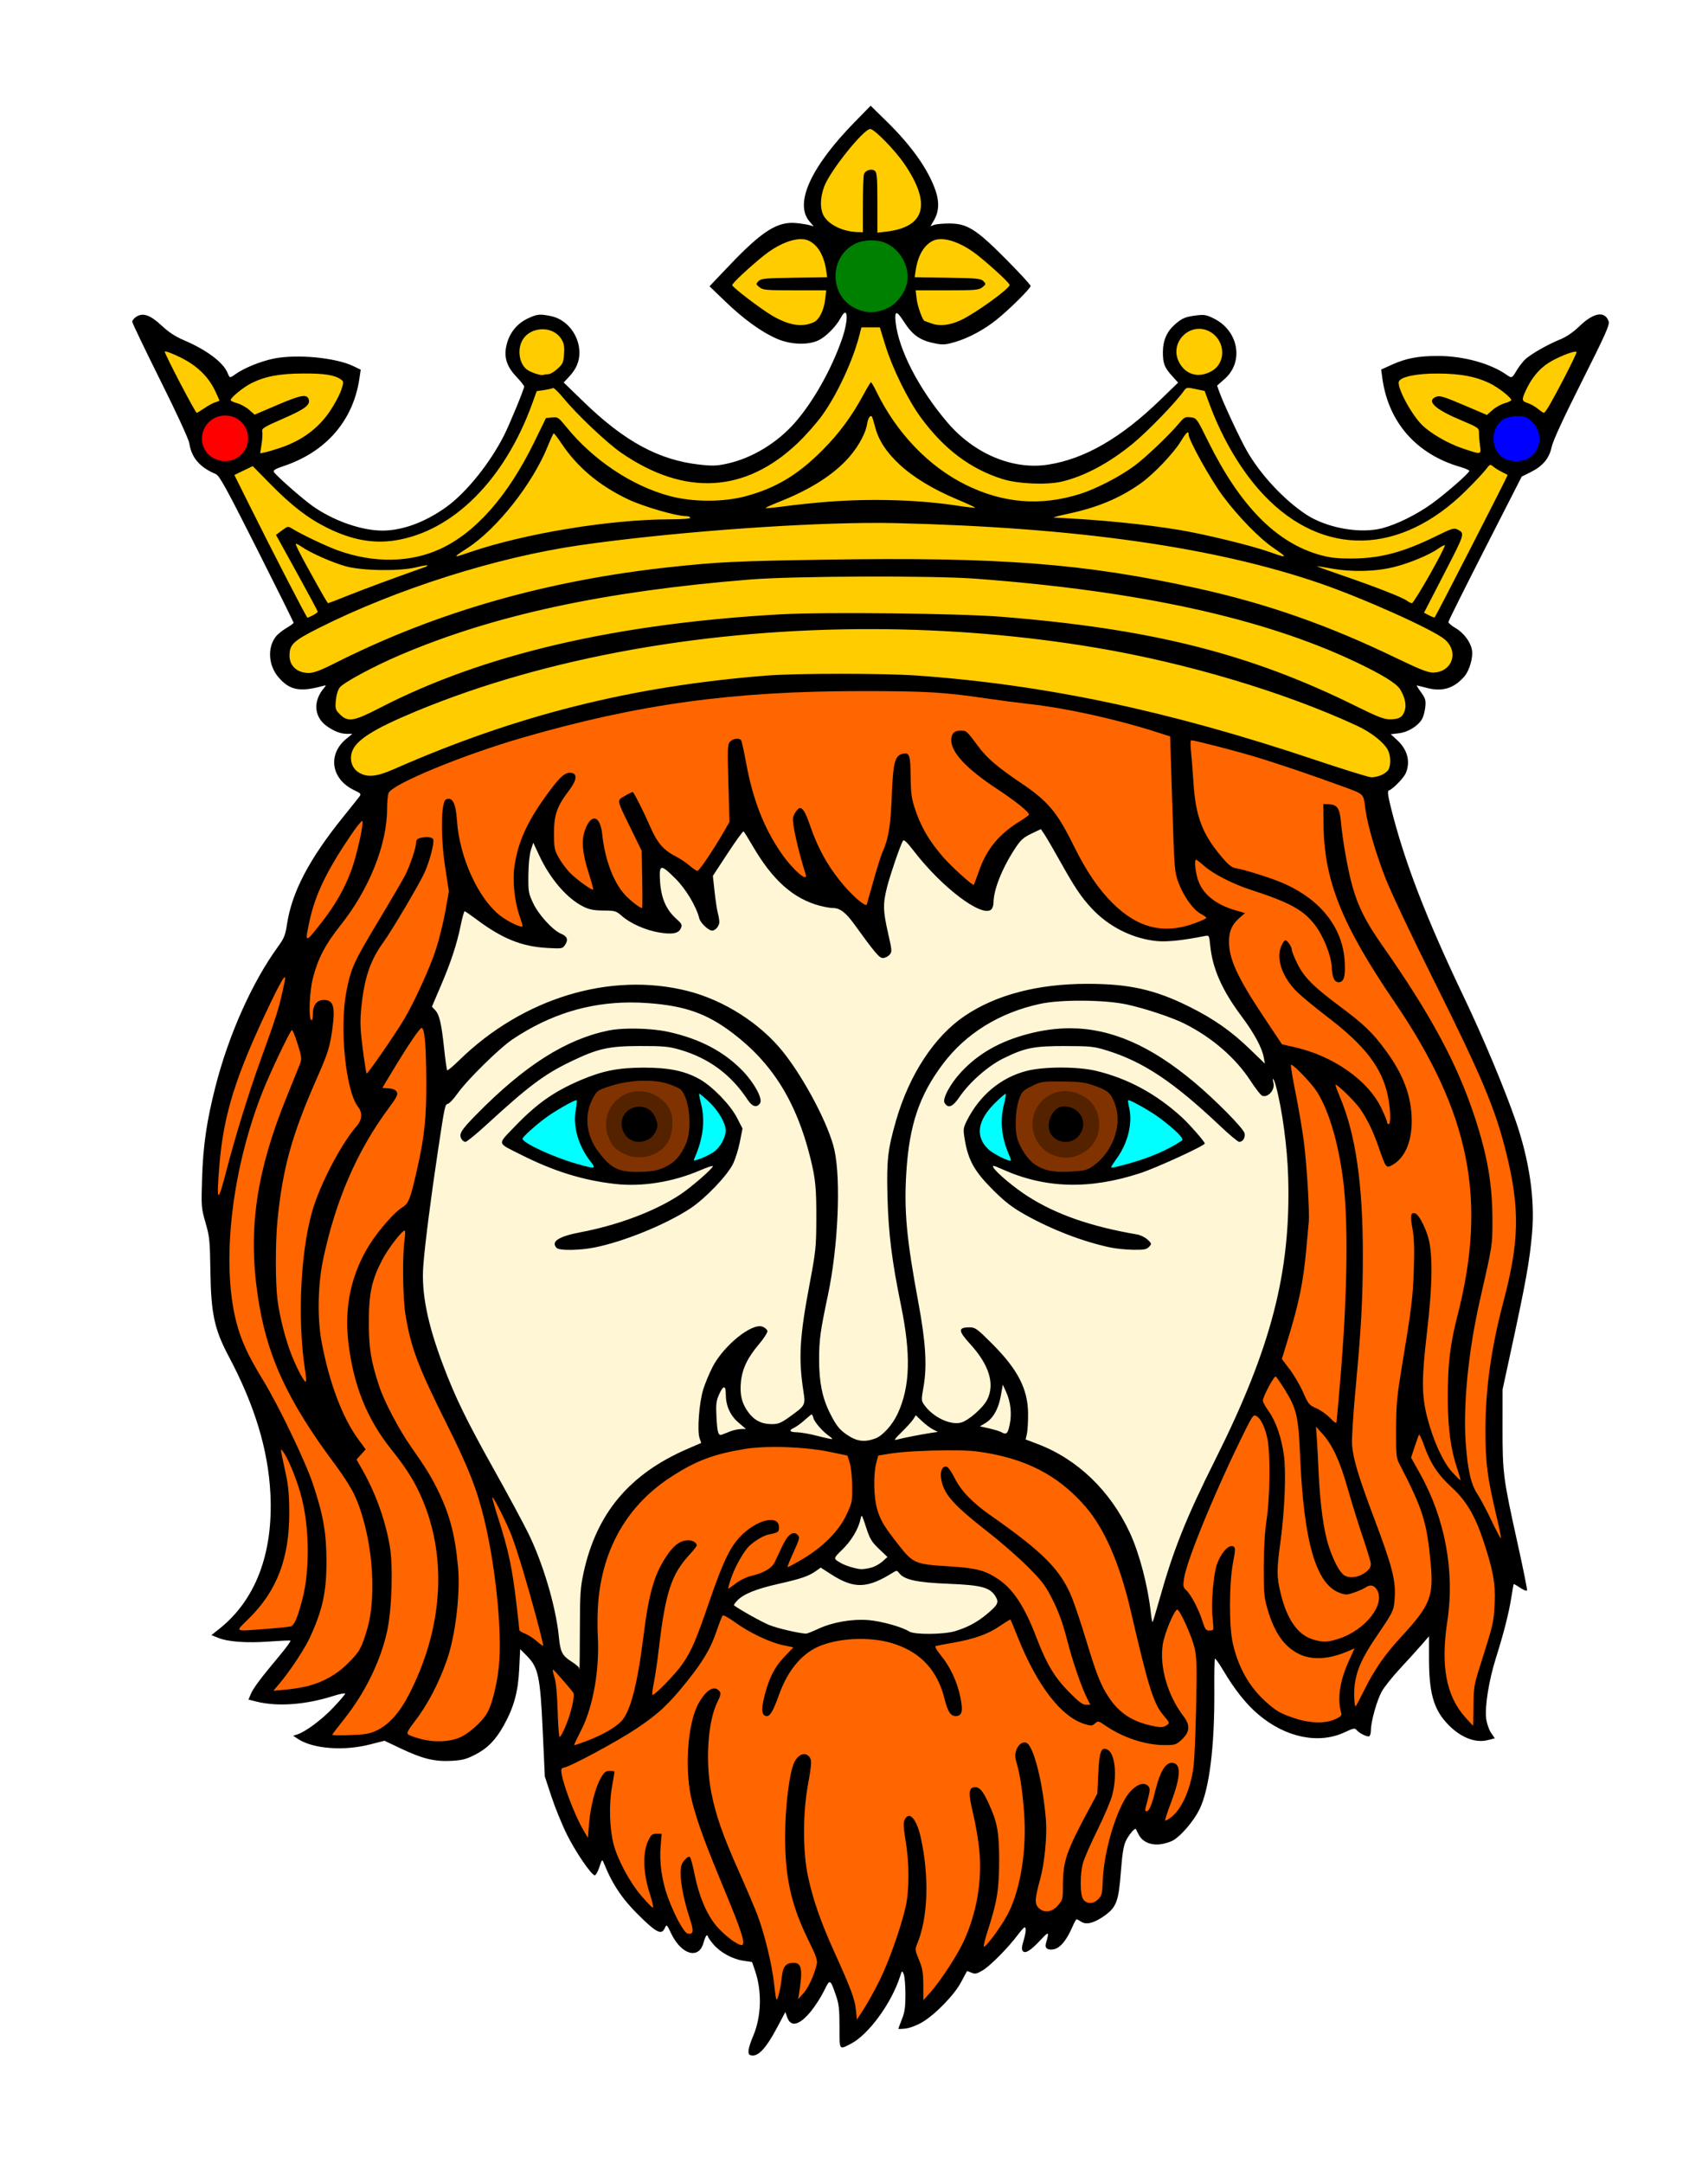 <?xml version="1.0" encoding="UTF-8" standalone="no"?>
<!-- Created with Inkscape (http://www.inkscape.org/) -->

<svg
   version="1.1"
   id="svg1"
   width="1412"
   height="1788"
   viewBox="0 0 1412 1788"
   sodipodi:docname="old-man-10d.svg"
   inkscape:version="1.3.2 (091e20ef0f, 2023-11-25)"
   xmlns:inkscape="http://www.inkscape.org/namespaces/inkscape"
   xmlns:sodipodi="http://sodipodi.sourceforge.net/DTD/sodipodi-0.dtd"
   xmlns="http://www.w3.org/2000/svg"
   xmlns:svg="http://www.w3.org/2000/svg">
  <defs
     id="defs1" />
  <sodipodi:namedview
     id="namedview1"
     pagecolor="#ffffff"
     bordercolor="#000000"
     borderopacity="0.25"
     inkscape:showpageshadow="2"
     inkscape:pageopacity="0.0"
     inkscape:pagecheckerboard="0"
     inkscape:deskcolor="#d1d1d1"
     showgrid="false"
     inkscape:zoom="0.4700973"
     inkscape:cx="704.10955"
     inkscape:cy="660.50155"
     inkscape:window-width="1920"
     inkscape:window-height="1011"
     inkscape:window-x="0"
     inkscape:window-y="0"
     inkscape:window-maximized="1"
     inkscape:current-layer="layer2" />
  <g
     inkscape:groupmode="layer"
     id="layer2"
     inkscape:label="Layer 1"
     style="fill:#ff00ff">
    <path
       style="fill:#000000"
       d="m 620.333,1699.005 c -2.681,-0.902 -1.951,-5.713 2.461,-16.214 6.642,-15.808 7.205,-36.568 1.45,-53.458 l -2.499,-7.333 -7.053,-1.015 c -9.001,-1.296 -19.064,-6.772 -24.837,-13.516 -2.487,-2.905 -4.522,-5.774 -4.522,-6.376 0,-0.601 -0.476,-1.093 -1.057,-1.093 -0.581,0 -1.783,2.713 -2.67,6.03 -3.779,14.128 -18.262,10.068 -26.684,-7.479 -3.729,-7.77 -3.838,-7.863 -5.336,-4.575 -2.515,5.519 -6.194,4.076 -17.79,-6.976 -16.64,-15.861 -24.805,-27.591 -32.697,-46.975 -1.28,-3.144 -1.463,-2.959 -3.686,3.735 -1.304,3.925 -3.02,6.829 -3.876,6.56 -3.235,-1.016 -15.851,-19.609 -22.834,-33.653 -4.011,-8.067 -9.767,-22.167 -12.792,-31.333 l -5.499,-16.667 -1.752,-38 c -2.066,-44.798 -3.616,-52.136 -13.033,-61.667 l -5.599,-5.666 -0.81,16.667 c -0.914,18.793 -4.397,31.425 -12.848,46.589 -6.662,11.955 -13.514,18.906 -23.764,24.108 -7.296,3.703 -10.625,4.551 -19.693,5.016 -13.757,0.706 -23.734,-1.754 -41.665,-10.272 l -13.419,-6.374 -11.915,3.064 c -21.829,5.614 -47.321,3.633 -59.735,-4.64 l -3.821,-2.547 3.154,-0.999 c 6.962,-2.204 20.05,-11.89 29.663,-21.951 5.587,-5.848 10.158,-11.175 10.158,-11.839 0,-0.663 -4.407,0.193 -9.794,1.904 -23.162,7.355 -46.327,9.015 -63.829,4.575 l -6.29,-1.596 1.9,-4.548 c 2.062,-4.935 8.23,-13.169 23.838,-31.825 5.522,-6.6 9.537,-12.178 8.923,-12.395 -0.614,-0.217 -8.534,0.139 -17.599,0.792 -18.718,1.347 -33.879,0.246 -42.107,-3.06 l -5.625,-2.26 6.357,-5.025 c 30.21,-23.88 44.911,-62.626 42.432,-111.831 -1.832,-36.346 -12.914,-72.909 -34.377,-113.424 -11.965,-22.586 -14.706,-35.325 -15.229,-70.798 -0.37,-25.075 -0.702,-28.369 -4.019,-39.868 -3.508,-12.159 -3.593,-13.257 -2.861,-36.667 0.85,-27.181 3.823,-47.497 11.139,-76.132 10.908,-42.692 30.348,-86.13 51.643,-115.397 4.983,-6.848 6.079,-9.55 7.355,-18.125 3.975,-26.723 18.243,-54.081 46.42,-89.008 6.447,-7.991 12.526,-15.613 13.509,-16.937 1.612,-2.171 1.209,-2.678 -4.114,-5.181 -19.227,-9.038 -22.481,-29.583 -6.741,-42.557 l 5.009,-4.129 h -4.217 c -5.31,0 -10.367,-1.882 -16.626,-6.188 -10.826,-7.447 -11.922,-20.783 -2.604,-31.688 2.067,-2.419 2.01,-2.498 -1.161,-1.636 -18.866,5.134 -27.278,3.453 -36.474,-7.291 -8.367,-9.775 -9.283,-24.547 -2.091,-33.691 1.518,-1.93 5.416,-5.065 8.662,-6.967 3.246,-1.903 5.93,-3.852 5.964,-4.332 0.034,-0.48 -13.616,-27.998 -30.333,-61.15 -25.557,-50.681 -30.976,-60.522 -34.044,-61.821 -13.247,-5.608 -19.973,-13.44 -21.853,-25.447 -0.54,-3.448 -10.259,-24.551 -24.035,-52.189 -12.721,-25.52 -23.129,-47.256 -23.129,-48.303 0,-1.047 1.497,-2.884 3.327,-4.083 5.521,-3.617 11.542,-1.513 21.026,7.349 5.8,5.42 11.337,9.051 18.314,12.012 18.529,7.863 32.471,18.24 36.021,26.809 1.944,4.692 1.875,4.679 6.688,1.252 7.08,-5.041 20.593,-10.559 31.291,-12.778 19.174,-3.976 51.54,-0.925 66.311,6.251 l 5.904,2.868 -1.118,7.511 c -5.157,34.639 -27.633,60.506 -62.734,72.197 -6.537,2.177 -8.704,3.465 -7.987,4.747 1.635,2.921 23.063,21.833 31.833,28.096 17.106,12.214 40.651,20.506 58.068,20.449 16.475,-0.054 34.997,-6.866 52.395,-19.27 16.547,-11.797 36.313,-36.272 48.036,-59.482 4.717,-9.339 16.625,-38.256 16.625,-40.372 0,-0.694 -2.908,-4.337 -6.463,-8.096 -8.57,-9.061 -10.772,-17.161 -7.617,-28.013 2.673,-9.196 8.708,-16.227 17.404,-20.277 7.542,-3.512 9.827,-3.718 19.129,-1.723 13.034,2.795 23.126,15.815 23.218,29.952 0.049,7.602 -2.658,13.868 -8.82,20.413 L 466,316.222 l 16.749,16.222 c 33.616,32.559 62.014,47.917 95.51,51.652 10.761,1.2 14.368,1.072 22.922,-0.811 20.632,-4.542 41.479,-17.212 56.254,-34.19 14.917,-17.141 29.713,-43.401 38.428,-68.202 5.888,-16.757 5.234,-29.483 -0.925,-17.988 -3.727,6.957 -12.11,15.445 -18.134,18.361 -8.692,4.208 -22.924,3.748 -34.305,-1.109 -12.583,-5.369 -27.601,-16.184 -42.804,-30.825 L 586.542,236.667 603.305,219.081 c 26.983,-28.308 39.644,-36.253 55.213,-34.645 4.115,0.425 8.976,1.208 10.802,1.741 l 3.32,0.968 -3.572,-4.245 c -12.433,-14.775 1.243,-44.877 37.044,-81.537 L 719.755,87.392 733.323,100.696 c 20.435,20.037 34.326,39.779 40.165,57.082 3.215,9.528 2.72,17.389 -1.55,24.627 l -2.715,4.602 3.055,-1.111 c 1.68,-0.611 7.255,-1.118 12.389,-1.127 14.879,-0.025 22.251,4.606 47,29.526 C 842.85,225.555 852,235.51 852,236.416 c 0,1.999 -17.784,19.608 -28.243,27.966 -10.197,8.148 -22.487,14.793 -33.648,18.193 -7.605,2.317 -10.415,2.59 -16,1.552 -13.309,-2.473 -19.532,-6.714 -27.016,-18.414 -5.975,-9.34 -7.692,-9.154 -6.66,0.72 2.36,22.584 19.294,55.326 42.901,82.955 22.104,25.869 54.07,39.243 83.049,34.746 30.318,-4.704 60.269,-21.993 92.917,-53.633 l 14.633,-14.182 -5.026,-5.563 c -6.302,-6.975 -7.581,-10.34 -7.544,-19.844 0.036,-9.428 3.285,-16.865 9.91,-22.681 6.018,-5.284 8.646,-6.373 18.148,-7.522 6.316,-0.764 8.187,-0.395 14.571,2.873 20.06,10.269 24.363,35.662 8.422,49.695 l -6.243,5.495 1.736,4.947 c 3.209,9.144 17.13,38.952 22.905,49.046 11.244,19.651 30.512,40.36 48.858,52.513 16.856,11.165 44.664,16.201 62.998,11.409 12.041,-3.147 28.205,-11.125 40.739,-20.106 11.426,-8.187 31.261,-25.506 31.261,-27.295 0,-0.604 -3.388,-2.082 -7.529,-3.286 -36.251,-10.539 -59.426,-36.957 -64.369,-73.376 l -0.965,-7.113 8.765,-3.978 c 11.944,-5.422 22.204,-7.342 38.765,-7.254 20.943,0.11 42.796,6.19 56.334,15.672 4.08,2.858 4.336,2.743 8.087,-3.618 1.837,-3.117 5.045,-7.273 7.127,-9.236 4.647,-4.382 18.426,-12.243 28.999,-16.544 5.194,-2.113 10.685,-5.9 16.112,-11.111 11.569,-11.11 20.742,-12.586 23.861,-3.84 1.01,2.832 -2.283,10.232 -22.19,49.862 -15.408,30.672 -23.901,49.098 -24.915,54.052 -1.914,9.35 -7.327,15.829 -17.415,20.845 l -7.333,3.646 -30.281,59.33 c -16.655,32.631 -30.305,60.023 -30.333,60.87 -0.029,0.847 2.661,3.13 5.978,5.074 6.627,3.884 12.113,11.102 13.426,17.665 1.258,6.288 -1.886,17.359 -6.383,22.482 -8.543,9.73 -18.131,12.618 -30.804,9.278 -4.252,-1.121 -8.006,-2.038 -8.342,-2.038 -0.336,0 1.248,2.55 3.52,5.667 3.508,4.814 4.045,6.572 3.568,11.679 -0.309,3.307 -1.413,7.733 -2.455,9.836 -2.924,5.905 -11.598,11.418 -19.425,12.345 l -6.778,0.803 5.018,4.533 c 8.771,7.924 11.501,17.946 7.496,27.514 -1.722,4.112 -10.728,13.354 -14.114,14.483 -1.2,0.4 -0.713,4.173 1.873,14.507 11.199,44.762 29.048,91.013 60.703,157.3 15.618,32.704 33.308,75.015 42.452,101.536 11.177,32.415 15.874,64.558 13.469,92.156 -2.105,24.142 -4.999,40.118 -18.774,103.641 l -5.638,26 -0.031,32 c -0.037,37.184 0.536,41.549 12.571,95.884 4.487,20.259 7.95,37.459 7.696,38.223 -0.255,0.766 -2.764,-0.172 -5.592,-2.092 -2.821,-1.914 -5.271,-3.301 -5.445,-3.082 -0.174,0.22 -1.066,5.199 -1.982,11.066 -1.995,12.779 -6.18,29.224 -12.725,50 -5.801,18.416 -9.288,40.142 -8.042,50.11 0.499,3.994 2.256,9.129 4.007,11.708 l 3.118,4.595 -5.936,1.495 c -10.795,2.718 -23.578,-2.732 -34.253,-14.605 -10.604,-11.794 -14.226,-25.322 -14.226,-53.129 v -18.128 l -6.333,7.291 c -3.483,4.01 -11.48,12.835 -17.77,19.611 -6.29,6.776 -13.054,15.29 -15.029,18.92 -3.961,7.277 -8.867,24.762 -8.867,31.6 0,2.406 -0.582,4.735 -1.294,5.175 -1.533,0.947 -8.201,-2.291 -10.553,-5.125 -1.446,-1.742 -2.663,-1.514 -9.717,1.822 -21.381,10.112 -48.669,4.571 -71.303,-14.479 -10.052,-8.461 -19.482,-20.244 -28.985,-36.219 -3.535,-5.943 -6.733,-10.499 -7.107,-10.126 -0.374,0.374 -0.599,12.056 -0.501,25.959 0.329,46.52 -4.111,82.117 -12.317,98.752 -4.588,9.301 -14.532,21.1 -21.316,25.293 -2.348,1.451 -7.262,3.009 -10.921,3.461 -8.133,1.006 -14.937,-2.017 -17.958,-7.98 -1.115,-2.2 -2.173,-4.246 -2.352,-4.547 -0.766,-1.29 -5.817,4.671 -8.239,9.724 -1.945,4.057 -3.027,10.711 -4.146,25.49 -1.821,24.053 -3.627,29.103 -12.838,35.889 -8.652,6.375 -15.601,8.309 -19.849,5.526 -1.747,-1.145 -3.519,-2.081 -3.937,-2.081 -0.419,0 -1.931,2.729 -3.36,6.064 -4.809,11.218 -10.193,17.731 -15.478,18.723 -5.092,0.955 -7.638,-0.912 -6.528,-4.787 2.898,-10.118 2.604,-10.337 -4.173,-3.101 -8.417,8.988 -12.883,11.805 -14.887,9.39 -1.08,-1.301 -0.953,-3.485 0.478,-8.242 2.137,-7.101 2.497,-11.404 0.948,-11.34 -0.55,0.023 -3.1,2.856 -5.667,6.296 -7.841,10.509 -22.865,25.666 -29.012,29.269 -4.995,2.927 -6.308,3.191 -9.244,1.853 -1.882,-0.858 -3.555,-1.387 -3.717,-1.176 -0.162,0.211 -2.335,4.269 -4.828,9.018 -5.484,10.448 -21.371,26.815 -32.222,33.196 -4.33,2.546 -10.251,4.791 -13.646,5.173 -3.299,0.372 -5.998,0.448 -5.997,0.169 3.7e-4,-0.279 1.319,-3.807 2.931,-7.84 2.341,-5.858 2.926,-10.015 2.91,-20.667 -0.011,-7.333 -0.641,-14.812 -1.399,-16.62 -1.356,-3.229 -1.409,-3.195 -3.074,2 -7.092,22.131 -26.165,48.175 -40.702,55.578 -9.797,4.989 -9.333,5.684 -9.339,-13.975 -0.005,-14.874 -0.48,-19.013 -3.02,-26.317 -4.707,-13.533 -4.841,-13.582 -9.727,-3.561 -2.38,4.881 -7.108,12.329 -10.507,16.551 -9.681,12.027 -16.986,13.959 -20.007,5.294 l -1.49,-4.274 -7.094,13.329 c -9.259,17.399 -15.994,24.293 -21.816,22.334 z"
       id="path1" />
    <path
       id="path2"
       style="fill:#fff6d5;display:inline"
       d="M 860.482 685.426 L 852.574 689.221 C 845.963 692.394 843.755 694.408 839.104 701.508 C 828.37 717.891 821.334 735.654 821.334 746.363 C 821.334 748.551 820.44 751.082 819.348 751.988 C 811.539 758.469 779.063 733.994 756.051 704.285 C 749.46 695.777 747.235 693.697 746.371 695.24 C 744.068 699.355 735.984 722.953 733.373 733.18 C 729.835 747.038 729.958 752.984 734.164 771.43 C 737.523 786.158 737.565 786.866 735.289 789.381 C 733.986 790.821 731.567 792 729.912 792 C 726.915 792 723.514 787.993 706.254 764.117 C 699.206 754.367 694.406 750.695 688.666 750.66 C 686.466 750.647 681.57 749.81 677.785 748.803 C 655.727 742.93 638.622 727.648 621.986 698.949 C 618.463 692.871 615.174 687.647 614.678 687.34 C 614.181 687.033 608.275 695.173 601.553 705.428 L 589.33 724.074 L 590.736 737.037 C 591.51 744.167 592.706 752.099 593.396 754.666 C 594.087 757.233 594.656 760.641 594.66 762.238 C 594.668 765.489 591.424 769.334 588.674 769.334 C 585.726 769.334 579.024 762.938 578.096 759.238 C 575.579 749.211 567.047 734.974 558.379 726.334 C 546.028 714.022 544.766 714.256 545.666 728.688 C 546.518 742.344 550.64 751.922 558.859 759.348 C 563.714 763.733 564.149 764.613 562.865 767.432 C 560.891 771.764 555.757 772.728 544.699 770.844 C 533.569 768.948 521.152 763.433 514.135 757.271 C 509.354 753.074 508.475 752.814 498.863 752.742 C 490.987 752.683 487.231 751.96 482.359 749.561 C 468.838 742.901 454.861 726.706 445.732 707.121 L 440.859 696.666 L 438.912 702.666 C 437.739 706.279 436.906 714.503 436.816 723.334 C 436.676 737.159 436.906 738.506 440.846 746.82 C 445.362 756.351 457.073 769.131 463.873 771.947 C 468.916 774.036 469.952 776.856 467.211 781.039 C 465.073 784.302 464.764 784.356 452.178 783.662 C 431.206 782.507 414.954 775.886 393.469 759.744 C 388.776 756.219 384.56 753.334 384.102 753.334 C 383.643 753.334 382.208 758.477 380.914 764.764 C 377.613 780.799 372.864 795.254 364.373 815.1 L 357.057 832.199 L 359.766 835.1 C 363.27 838.85 364.949 846.085 367.18 867.053 C 368.177 876.431 369.312 884.423 369.701 884.812 C 370.091 885.202 374.516 881.503 379.537 876.592 C 432.243 825.037 504.696 803.072 568.588 819.279 C 598.609 826.895 628.731 846.178 647.51 869.801 C 665.37 892.268 685.349 930.455 689.814 950.66 C 695.311 975.532 692.88 1030.677 684.545 1070.176 C 678.097 1100.731 677.174 1107.459 677.156 1124 C 677.136 1142.593 679.783 1155.7 686.084 1168.205 C 691.212 1178.381 693.801 1181.704 699.898 1185.93 C 708.155 1191.651 714.54 1192.531 723.598 1189.197 C 729.721 1186.943 737.786 1177.994 742.121 1168.645 C 752.419 1146.434 753.219 1119.906 744.818 1079.01 C 737.332 1042.562 734.47 1019.606 733.682 989.652 C 732.878 959.097 733.84 950.495 740.742 926.447 C 751.596 888.632 772.288 857.009 797.277 840.039 C 823.19 822.442 857.785 813.348 898.867 813.338 C 933.548 813.329 954.801 818.102 983.334 832.311 C 1003.087 842.146 1017.753 852.377 1032.52 866.617 L 1045.705 879.334 L 1044.744 874.082 C 1043.291 866.136 1036.745 854.049 1026.391 840.191 C 1010.308 818.668 1002.465 800.991 1000.504 781.848 C 999.627 773.29 999.527 773.104 996.137 773.783 C 978.263 777.362 964.969 778.785 956.666 778.01 C 936.502 776.127 916.547 766.149 902.406 750.875 C 893.62 741.385 888.507 733.733 875.986 711.334 C 870.657 701.801 864.99 692.071 863.391 689.713 L 860.482 685.426 z M 895.318 827.268 C 881.849 827.165 868.528 828.017 860 829.857 C 826.223 837.145 798.436 854.345 779.33 879.793 C 759.988 905.555 751.751 929.984 749.275 968.92 C 747.245 1000.865 749.381 1023.961 759.301 1077.334 C 765.242 1109.301 766.482 1129.243 763.566 1145.9 C 761.558 1157.374 761.576 1157.931 764.1 1161.475 C 771.3 1171.587 785.631 1178.44 794.535 1176.029 C 800.664 1174.37 812.649 1163.903 816.047 1157.242 C 822.665 1144.269 817.808 1128.36 801.92 1110.969 C 791.98 1100.088 791.893 1097.334 801.492 1097.334 C 806.268 1097.334 807.689 1098.368 820.328 1111.025 C 841.467 1132.195 849.758 1148.348 849.91 1168.666 C 849.96 1175.266 849.524 1182.767 848.941 1185.334 L 847.883 1190 L 858.053 1193.879 C 890.924 1206.415 918.098 1232.638 934.098 1267.268 C 941.96 1284.284 948.968 1310.993 951.367 1333.082 C 951.87 1337.71 952.541 1341.237 952.859 1340.918 C 953.178 1340.599 955.775 1332.012 958.629 1321.836 C 970.066 1281.051 980.445 1255.12 1004.928 1206.162 C 1051.078 1113.877 1067.207 1051.297 1064.939 973.334 C 1064.211 948.289 1060.024 917.168 1054.76 897.666 C 1053.175 891.794 1051.33 889.534 1052.754 895.209 C 1054.194 900.947 1048.262 907.707 1043.418 905.848 C 1042.258 905.403 1037.935 899.855 1033.811 893.52 C 1021.45 874.53 1002.057 857.734 979.264 846.275 C 968.975 841.103 946.596 833.66 931.531 830.4 C 922.407 828.426 908.788 827.37 895.318 827.268 z M 521.125 828.738 C 486.242 828.826 454.403 838.781 424 859.029 C 412.884 866.432 386.25 892.645 378 904.303 C 375.067 908.448 371.68 912.102 370.475 912.424 C 367.815 913.134 367.813 913.142 362.049 951.334 C 356.184 990.188 351.077 1030.328 349.912 1046.721 C 348.317 1069.173 353.377 1094.421 366.334 1128.652 C 376.519 1155.561 385.358 1173.725 407.863 1214 C 419.747 1235.267 432.784 1259.455 436.836 1267.75 C 449.135 1292.93 459.62 1328.551 462.027 1353.334 C 463.223 1365.642 464.757 1368.684 472.143 1373.424 C 475.731 1375.727 478.666 1378.15 478.666 1378.807 C 478.666 1379.463 478.817 1380 479 1380 C 479.183 1380 479.356 1365.15 479.383 1347 C 479.426 1317.793 479.779 1312.403 482.455 1300.103 C 493.127 1251.046 520.407 1218.538 568.289 1197.82 L 579.703 1192.881 L 578.334 1188.955 C 576.226 1182.907 577.982 1159.477 581.354 1148.666 C 582.954 1143.533 586.447 1135.133 589.117 1130 C 598.309 1112.329 621.408 1093.635 630.221 1096.734 C 632.285 1097.46 634.168 1099.064 634.406 1100.299 C 634.645 1101.54 631.443 1106.546 627.24 1111.5 C 617.865 1122.551 613.493 1131.841 612.477 1142.869 C 611.526 1153.173 613.305 1160.289 618.643 1167.547 C 623.564 1174.239 629.693 1177.334 638.031 1177.334 C 643.336 1177.334 645.615 1176.414 652.498 1171.492 C 665.809 1161.974 665.962 1161.696 664.209 1150.355 C 659.974 1122.965 660.994 1105.382 669.396 1060.959 C 674.307 1034.996 674.755 1030.746 674.846 1009.334 C 674.961 982.267 674.243 974.713 669.883 957.143 C 658.372 910.755 638.41 878.78 605.371 853.805 C 584.381 837.938 566.523 831.607 536.268 829.305 C 531.155 828.916 526.108 828.726 521.125 828.738 z M 884.699 850.078 C 918.748 850.153 951.375 864.576 987.334 894.73 C 1004.921 909.478 1027.775 932.634 1028.809 936.754 C 1029.703 940.319 1027.493 944 1024.459 944 C 1023.424 944 1016.478 938.226 1009.023 931.17 C 970.073 894.302 945.166 877.696 914.762 868.328 C 904.337 865.116 901.341 864.805 880.666 864.775 C 854.607 864.739 847.457 866.157 829.635 874.9 C 816.843 881.176 801.476 894.676 793.121 906.979 C 787.566 915.158 783.908 916.609 780.906 911.818 C 778.846 908.531 785.461 896.12 794.447 886.414 C 808.657 871.066 826.432 860.931 850 854.736 C 861.842 851.624 873.35 850.053 884.699 850.078 z M 520.594 850.354 C 531.585 850.191 543.935 851.145 552.746 853.096 C 578.788 858.861 598.948 869.537 614.373 885.729 C 623.757 895.579 630.602 908.348 628.391 911.877 C 625.74 916.108 621.965 915.086 617.998 909.064 C 604.255 888.203 585.767 874.614 561.732 867.707 C 552.812 865.144 548.206 864.724 529.334 864.752 C 503.032 864.792 494.197 866.784 471.383 877.824 C 449.816 888.261 436.584 898.198 402.385 929.643 C 393.796 937.539 385.866 944 384.764 944 C 383.662 944 382.142 942.846 381.387 941.434 C 379.224 937.392 381.226 934.184 394.029 921.172 C 433.893 880.657 467.932 859.078 503.334 851.877 C 507.894 850.949 513.999 850.451 520.594 850.354 z M 877.111 882.553 C 887.764 882.546 898.528 883.451 906.119 885.271 C 932.34 891.558 955.774 904.229 976.928 923.557 C 983.114 929.209 996 943.906 996 945.309 C 996 947.127 956.19 965.417 942.523 969.877 C 900.508 983.589 864.092 982.561 828.66 966.664 C 821.192 963.313 820.144 963.111 821.285 965.244 C 823.354 969.11 838.303 981.678 849.123 988.648 C 872.752 1003.871 901.445 1013.928 940.172 1020.564 C 942.833 1021.02 946.647 1022.91 948.648 1024.766 C 952.15 1028.011 952.199 1028.238 949.938 1030.736 C 947.954 1032.928 945.902 1033.312 936.793 1033.199 C 930.857 1033.125 922.101 1032.216 917.334 1031.176 C 894.382 1026.169 869.679 1016.623 847.334 1004.125 C 837.221 998.468 831.068 993.768 821.861 984.666 C 805.5 968.491 800.332 959.306 797.422 941.238 C 796.188 933.574 796.343 932.371 799.342 926.4 C 809.892 905.395 827.512 890.743 848.76 885.309 C 855.915 883.479 866.458 882.56 877.111 882.553 z M 532 882.617 C 552.944 882.574 566.311 885.338 578.471 892.227 C 589.176 898.292 603.849 913.473 609.316 924.141 L 613.83 932.949 L 611.658 943.971 C 610.464 950.033 607.901 958.233 605.963 962.193 C 601.214 971.9 582.962 990.944 570.666 999.021 C 550.481 1012.282 516.073 1026.332 491.723 1031.256 C 479.401 1033.747 462.537 1034.002 460.268 1031.732 C 455.085 1026.549 461.673 1022.167 479.816 1018.731 C 511.177 1012.791 541.796 1001.208 562.48 987.457 C 571.654 981.359 589.334 965.934 589.334 964.029 C 589.334 963.442 584.627 964.994 578.877 967.48 C 556.552 977.133 530.816 981.283 508.709 978.795 C 481.939 975.783 458.006 968.363 430.666 954.6 C 410.543 944.469 411.033 946.507 425.174 931.715 C 443.546 912.497 457.794 902.426 480.012 892.951 C 498.053 885.258 511.122 882.66 532 882.617 z M 829.004 1144.666 L 827.332 1154.113 C 825.429 1164.872 820.885 1172.782 814.408 1176.607 L 810.109 1179.147 L 817.828 1180.9 C 822.073 1181.865 826.549 1183.238 827.773 1183.953 C 831.954 1186.393 833.144 1185.332 834.713 1177.773 C 836.592 1168.721 835.521 1158.917 831.748 1150.666 L 829.004 1144.666 z M 598.504 1146.932 C 597.541 1147.014 596.146 1149.01 594.422 1152.908 C 592.079 1158.205 591.76 1161.001 592.303 1171.385 C 593.006 1184.837 593.831 1187.319 597.135 1185.91 C 598.344 1185.395 601.433 1184.18 604 1183.211 C 606.567 1182.242 610.466 1181.42 612.666 1181.383 L 616.666 1181.316 L 610.461 1175.996 C 603.542 1170.065 600 1162.088 600 1152.43 C 600 1148.68 599.467 1146.849 598.504 1146.932 z M 671.018 1169.334 C 670.636 1169.334 667.968 1171.46 665.09 1174.061 C 662.212 1176.661 658.39 1179.458 656.596 1180.275 C 651.709 1182.502 652.649 1183.989 659 1184.08 C 662.117 1184.124 669.767 1185.493 676 1187.119 C 682.233 1188.746 687.597 1189.895 687.92 1189.674 C 688.242 1189.453 687.041 1188.267 685.252 1187.039 C 680.156 1183.541 673.299 1175.66 672.467 1172.346 C 672.051 1170.689 671.399 1169.334 671.018 1169.334 z M 757.08 1170 L 754.957 1173.334 C 753.789 1175.167 749.495 1179.919 745.416 1183.895 C 739.548 1189.612 738.697 1190.922 741.334 1190.162 C 743.167 1189.634 749.166 1188.326 754.666 1187.256 C 760.166 1186.186 767.066 1184.961 769.998 1184.533 L 775.328 1183.756 L 771.332 1181.725 C 769.133 1180.608 765.027 1177.513 762.207 1174.848 L 757.08 1170 z M 712.301 1253.234 C 711.952 1253.296 711.707 1254.339 711.34 1256.037 C 709.574 1264.197 703.881 1273.681 696.311 1281.072 C 688.6 1288.601 688.614 1288.443 695.334 1292.277 C 699.2 1294.483 708.135 1297.141 712 1297.236 C 713.833 1297.281 717.615 1296.685 720.404 1295.91 C 723.193 1295.136 727.32 1292.854 729.574 1290.84 L 733.672 1287.178 L 726.639 1280.469 C 720.551 1274.662 719.115 1272.256 715.973 1262.584 C 713.752 1255.749 712.882 1253.131 712.301 1253.234 z M 678.49 1295.943 L 674.656 1298.674 C 668.547 1303.024 662.474 1305.119 643.658 1309.361 C 624.935 1313.583 614.515 1317.817 609.365 1323.299 C 607.631 1325.145 606.465 1326.857 606.773 1327.103 C 610.833 1330.345 629.489 1340.792 635.799 1343.355 C 642.476 1346.069 659.005 1349.981 666.184 1350.547 C 667.018 1350.613 671.641 1348.822 676.457 1346.568 C 688.224 1341.062 704.368 1338.256 718 1339.348 C 728.548 1340.192 745.901 1345.046 751.619 1348.752 C 755.835 1351.484 779.927 1351.335 789.424 1348.518 C 799.307 1345.585 807.514 1341.265 815.098 1334.998 C 824.899 1326.899 825.992 1324.858 823.131 1320.016 C 818.586 1312.322 811.576 1310.405 784 1309.312 C 757.96 1308.281 747.415 1305.975 743.287 1300.412 C 741.682 1298.249 741.177 1298.199 738.414 1299.932 C 716.834 1313.466 706.018 1313.737 686.662 1301.227 L 678.49 1295.943 z " />
    <path
       id="path3"
       style="fill:#00ffff;display:inline"
       d="M 578.123 904.176 C 578.081 904.167 578.05 904.171 578.033 904.188 C 577.768 904.453 578.403 907.95 579.443 911.959 C 583.136 926.196 581.394 941.032 574.078 957.656 C 573.119 959.836 573.413 959.853 578.861 957.938 C 582.054 956.815 586.964 954.381 589.771 952.527 C 595.127 948.992 599.928 940.572 599.957 934.666 C 599.986 928.647 593.897 918.172 586.115 910.854 C 582.197 907.168 578.756 904.301 578.123 904.176 z M 831.305 904.283 C 830.536 904.399 826.605 907.815 822.176 912.244 C 807.992 926.428 806.154 939.528 816.889 949.953 C 820.856 953.806 834.402 960.6 835.699 959.387 C 835.901 959.198 834.931 956.392 833.541 953.15 C 827.862 939.901 826.637 925.797 830.033 912.758 C 831.151 908.466 831.773 904.662 831.416 904.305 C 831.394 904.282 831.356 904.276 831.305 904.283 z M 932.777 909.523 C 932.717 909.531 932.673 909.549 932.645 909.578 C 932.373 909.85 932.77 912.757 933.527 916.037 C 936.395 928.453 932.384 944.914 923.465 957.328 C 920.826 961.001 918.666 964.305 918.666 964.67 C 918.666 965.757 920.104 965.487 932.803 962.006 C 950.522 957.149 965.499 950.688 977.148 942.877 C 979.193 941.506 972.133 934.36 958.84 924.344 C 951.518 918.827 934.658 909.28 932.777 909.523 z M 476.594 909.559 C 474.736 909.278 458.527 918.527 450.666 924.416 C 441.698 931.134 432 939.961 432 941.406 C 432 944.851 457.392 956.618 476.666 962.105 C 492.214 966.532 493.067 966.404 488.287 960.334 C 478.214 947.544 473.457 931.147 475.934 917.75 C 476.7 913.606 477.058 909.946 476.729 909.617 C 476.699 909.588 476.654 909.568 476.594 909.559 z " />
    <path
       id="path4"
       style="fill:#803300;display:inline"
       d="M 532.293 893.424 C 523.122 893.514 513.278 895.006 504.551 897.826 C 494.112 901.2 493.651 901.527 490.082 908.084 C 482.709 921.632 484.436 938.55 494.57 952.037 C 505.7 966.849 512.216 969.656 533.129 968.654 C 540.326 968.31 544.84 967.249 550.141 964.656 C 558.041 960.791 562.33 956.004 566.926 945.926 C 572.387 933.951 570.235 908.961 563.061 901.033 C 561.849 899.695 556.709 897.338 551.635 895.797 C 546.154 894.132 539.426 893.354 532.293 893.424 z M 872.43 894.088 C 860.956 894.097 859.426 894.626 852.732 898 C 845.341 901.726 844.626 902.502 842.293 909.334 C 839.282 918.152 838.744 934.484 841.217 942 C 843.852 950.009 849.999 958.938 855.373 962.561 C 863.143 967.798 871.147 969.405 885.334 968.576 C 896.143 967.944 898.753 967.319 903.137 964.309 C 919.495 953.077 927.868 930.84 922.137 913.846 C 918.837 904.06 916.308 901.639 905.307 897.746 C 896.576 894.657 893.175 894.205 878 894.109 C 875.911 894.096 874.069 894.087 872.43 894.088 z " />
    <path
       id="path5"
       style="fill:#552200;display:inline"
       d="M 880.945 902.008 C 874.658 901.911 868.581 904.022 863.361 908.324 C 847.184 921.659 851.686 948 871.373 955.207 C 881.645 958.967 891.345 957.098 900 949.689 C 912.608 938.897 911.35 916.352 897.641 907.434 C 892.206 903.898 886.493 902.094 880.945 902.008 z M 528.244 902.062 C 509.361 902.171 495.242 921.505 503.23 940.625 C 506.243 947.835 508.871 950.503 516.666 954.252 C 528.523 959.955 544.613 955.726 551.678 945.051 C 555.753 938.892 557.201 927.013 554.771 919.652 C 552.465 912.664 544.615 905.586 536.578 903.25 C 533.737 902.424 530.942 902.047 528.244 902.062 z " />
    <path
       id="path6"
       style="fill:#000000;display:inline"
       d="M 879.396 914.666 C 870.965 914.666 864.326 927.128 868.014 936.031 C 871.528 944.516 884.052 946.821 890.672 940.201 C 900.784 930.089 893.974 914.666 879.396 914.666 z M 528.947 914.873 C 520.139 914.71 511.205 922.305 514.568 933.531 C 517.392 942.954 526.971 946.67 536.172 941.912 C 538.496 940.71 541.059 937.794 542.209 935.041 C 544.009 930.732 543.987 929.682 541.982 924.434 C 539.472 917.861 534.232 914.971 528.947 914.873 z " />
    <path
       id="path7"
       style="fill:#ff6600;display:inline"
       d="M 712 571.334 C 605.87 571.334 527.787 582.08 431.734 609.906 C 382.113 624.282 323.994 648.332 321.215 655.643 C 320.546 657.401 320 663.234 320 668.605 C 320 698.081 305.248 735.071 281.684 764.684 C 268.93 780.71 262.842 792.34 258.674 808.637 C 255.814 819.817 254.963 841.869 257.334 843.334 C 258.148 843.837 258.666 841.791 258.666 838.078 C 258.666 830.965 262.018 826.666 267.562 826.666 C 275.761 826.666 277.318 832.08 274.658 851.334 C 272.71 865.435 270.944 871.045 262.285 890.666 C 241.24 938.357 233.68 965.567 229.367 1009.141 C 227.61 1026.897 227.613 1060.312 229.373 1074.353 C 231.17 1088.683 236.027 1107.622 241.281 1120.779 C 245.865 1132.258 251.838 1143.273 252.902 1142.209 C 253.27 1141.842 252.933 1137.432 252.154 1132.412 C 245.321 1088.37 248.84 1027.531 260.098 995.064 C 267.859 972.681 283.297 944.2 294.848 930.953 C 299.406 925.725 299.826 919.897 295.996 915.027 C 285.731 901.977 280.467 849.337 286.426 819.334 C 290.252 800.07 292.349 795.475 313.027 761.061 C 323.292 743.977 333.201 726.987 335.047 723.305 C 339.133 715.151 344 700.636 344 696.602 C 344 694.662 345.032 693.367 347 692.84 C 352.145 691.461 357.386 691.922 358.113 693.816 C 359.212 696.68 355.095 712.466 350.855 721.641 C 346.397 731.289 323.623 769.803 317.135 778.666 C 306.054 793.804 300.982 808.909 298.625 833.801 C 297.576 844.877 297.804 850.92 299.881 867.098 C 301.276 877.968 302.707 887.153 303.062 887.508 C 303.772 888.218 325.908 856.226 333.82 843.055 C 342.457 828.678 355.559 799.893 360.527 784.383 C 363.161 776.16 366.612 762.104 368.195 753.146 L 371.074 736.861 L 368.178 718.098 C 364.119 691.799 364.457 662.466 368.838 660.785 C 374.164 658.741 376.801 663.997 377.809 678.666 C 379.89 708.96 395.467 743.035 413.646 757.061 C 420.605 762.429 432 767.658 432 765.482 C 432 764.896 430.808 760.953 429.352 756.719 C 425.377 745.167 423.637 728.254 425.238 716.738 C 428.245 695.124 436.429 677.687 455.455 652.354 C 463.539 641.59 467.706 638.252 472.256 638.896 C 477.49 639.638 476.843 645.008 470.518 653.334 C 460.407 666.642 458 673.438 458 688.666 C 458 700.847 458.33 702.595 461.818 708.889 C 463.918 712.678 467.987 718.226 470.861 721.217 C 476.111 726.681 489.412 736.365 490.361 735.416 C 490.641 735.136 488.991 729.044 486.695 721.877 C 481.379 705.28 480.489 694.864 483.641 686.127 C 488.666 672.197 496.194 673.967 497.816 689.461 C 499.966 709.993 506.789 728.551 516.057 739.08 C 520.5 744.128 528.826 750.661 530.824 750.668 C 531.104 750.669 531.143 740.029 530.91 727.021 L 530.488 703.371 L 521.994 686.02 C 509.288 660.058 509.657 662.037 516.771 657.867 C 520.08 655.928 522.985 654.565 523.229 654.838 C 524.913 656.725 532.631 672.135 537.314 682.961 C 543.355 696.923 548.359 702.747 558.939 708.133 C 562.089 709.736 567.024 713.062 569.906 715.523 C 572.788 717.985 575.79 719.99 576.574 719.979 C 578.038 719.957 589.256 703.343 598.1 688.098 L 603.07 679.527 L 602.152 647.59 C 601.321 618.665 601.447 615.418 603.49 613.16 C 605.976 610.413 611.323 609.827 612.756 612.145 C 613.258 612.958 615.121 621.508 616.896 631.145 C 622.389 660.961 631.58 684.562 645.639 704.955 C 655.466 719.21 668.475 730.463 665.957 722.531 C 659.586 702.457 654.615 679.897 655.639 675.693 C 656.386 672.626 659.755 667.982 661.207 668.02 C 663.855 668.088 665.905 671.549 669.475 681.977 C 676.285 701.869 685.148 717.575 697.9 732.346 C 706.327 742.106 715.871 749.979 716.568 747.744 C 716.867 746.785 719.364 737.9 722.115 728 C 724.867 718.1 728.196 707.563 729.512 704.584 C 734.573 693.127 736.186 683.384 737.227 657.988 C 738.366 630.202 739.75 624.783 746.121 623.184 C 751.812 621.755 752.655 624.091 752.805 641.732 C 752.915 654.713 753.552 659.886 755.957 667.334 C 761.051 683.107 767.352 694.109 779.338 708.15 C 785.988 715.941 804.079 732.364 804.998 731.445 C 805.311 731.133 807.205 726.146 809.207 720.363 C 815.533 702.093 825.626 689.744 842.984 679.029 C 847.21 676.421 850.666 673.894 850.666 673.414 C 850.666 671.23 839.261 662.086 824 652.037 C 798.86 635.483 786.097 621.757 786.387 611.582 C 786.537 606.314 788.912 604 794.176 604 C 799.033 604 798.912 603.889 808.904 617.287 C 816.056 626.876 824.658 634.225 843.998 647.266 C 866.399 662.37 873.92 671.326 887.689 699.279 C 897.968 720.145 908.115 735.106 919.848 746.693 C 940.872 767.458 962.35 772.658 987.932 763.176 C 993.103 761.259 997.334 759.296 997.334 758.814 C 997.334 758.333 995.177 756.779 992.541 755.359 C 986.345 752.022 978.352 740.787 974.18 729.551 C 970.996 720.976 970.819 718.722 969.107 664.727 L 967.334 608.785 L 955.334 604.953 C 922.532 594.478 881.238 585.387 851.334 582.059 C 841.801 580.997 825.9 578.931 816 577.465 C 780.327 572.182 765.943 571.334 712 571.334 z M 984.844 612 C 984.134 612 984.007 615.498 984.541 620.334 C 985.047 624.917 985.998 637.067 986.654 647.334 C 988.399 674.634 993.966 689.42 1009.408 707.766 C 1015.803 715.362 1018.094 717.17 1022.262 717.902 C 1030.604 719.369 1052.469 726.391 1061.977 730.656 C 1092.208 744.22 1110.028 767.213 1111.664 794.768 C 1112.403 807.211 1111.014 812 1106.666 812 C 1103.093 812 1101.295 807.971 1100.861 798.992 C 1100.402 789.492 1093.701 773.058 1086.648 764.137 C 1076.999 751.929 1066.113 746.054 1033.334 735.363 C 1018.797 730.622 1003.035 722.501 995.508 715.875 C 992.253 713.01 989.232 710.666 988.795 710.666 C 987.288 710.666 988.006 719.532 990.076 726.504 C 993.702 738.712 1004.563 747.709 1021.621 752.631 L 1029.24 754.828 L 1024.422 759.061 C 1018.474 764.282 1016 769.96 1016 778.383 C 1016 792.866 1022.991 808.036 1044.701 840.666 L 1059.783 863.334 L 1069.805 865.59 C 1102.121 872.865 1130.887 893 1141.951 916.086 C 1144.545 921.498 1146.666 926.692 1146.666 927.629 C 1146.666 928.566 1147.267 929.334 1148 929.334 C 1149.946 929.334 1149.587 916.77 1147.334 906 C 1142.457 882.69 1128.659 864.625 1097.57 840.848 C 1087.374 833.049 1076.099 823.779 1072.516 820.246 C 1060.115 808.021 1054.737 792.795 1059.117 782.312 C 1060.262 779.574 1061.794 777.334 1062.523 777.334 C 1064.337 777.334 1068 782.763 1068 785.451 C 1068 786.656 1070.076 791.795 1072.615 796.869 C 1078.211 808.054 1085.785 815.639 1107.621 831.932 C 1127.437 846.717 1134.452 853.431 1145.139 867.844 C 1160.192 888.146 1167.034 906.495 1167.072 926.666 C 1167.106 944.508 1161.064 957.881 1150.467 963.418 C 1145.926 965.791 1145.567 965.304 1140.102 949.408 C 1134.643 933.532 1128.298 921.04 1121.762 913.303 C 1115.473 905.859 1104 895.234 1104 896.855 C 1104 897.513 1105.76 902.24 1107.91 907.359 C 1120.714 937.84 1126.672 979.103 1126.66 1037.215 C 1126.65 1073.796 1125.296 1098.625 1120.529 1149.334 C 1118.634 1169.501 1117.38 1189.899 1117.744 1194.666 C 1118.622 1206.171 1123.21 1221.284 1136.629 1256.879 C 1150.594 1293.923 1153.847 1306.408 1153.059 1319.941 C 1152.385 1331.511 1152.275 1331.752 1137.834 1353.008 C 1126.313 1369.967 1121.749 1379.998 1119.986 1392.24 C 1119.061 1398.665 1119.537 1410.666 1120.717 1410.666 C 1120.918 1410.666 1124.016 1404.791 1127.603 1397.609 C 1136.592 1379.616 1144.562 1368.15 1158.885 1352.605 C 1182.311 1327.181 1185.306 1319.626 1182.748 1292.414 C 1179.496 1257.824 1176.374 1247.93 1156.758 1210 C 1154.262 1205.173 1154.011 1202.451 1154.115 1181.334 C 1154.216 1161.065 1154.871 1154.147 1159.103 1128.666 C 1166.985 1081.213 1168.04 1072.518 1168.811 1048.666 C 1169.351 1031.941 1169.037 1023.205 1167.613 1015.334 C 1165.706 1004.789 1166.259 1001.962 1170 1003.125 C 1172.642 1003.946 1177.47 1012.695 1180.373 1021.922 C 1184.678 1035.606 1184.391 1061.676 1179.477 1103.334 C 1175.17 1139.837 1175.266 1153.995 1179.941 1172 C 1184.906 1191.118 1192.899 1208.645 1200.397 1216.848 C 1204.039 1220.833 1207.186 1223.922 1207.391 1223.713 C 1207.595 1223.504 1206.331 1219.072 1204.582 1213.863 C 1199.215 1197.882 1196.892 1180.25 1196.871 1155.334 C 1196.848 1127.748 1198.751 1111.6 1204.807 1088 C 1229.612 991.336 1215.313 920.098 1152.623 828 C 1109.201 764.209 1094.65 727.859 1094.178 682 L 1094 664.666 L 1098.422 664.873 C 1105.558 665.206 1107.518 668.072 1108.572 679.711 C 1109.972 695.159 1114.517 720.5 1118.184 733.301 C 1122.925 749.852 1129.3 762.416 1142.523 781.279 C 1182.608 838.458 1204.551 879.161 1219.109 923.334 C 1229.679 955.404 1233.801 979.355 1233.793 1008.666 C 1233.783 1029.776 1233.94 1028.796 1223.484 1074.666 C 1213.796 1117.173 1209.37 1162.312 1211.783 1194 C 1213.454 1215.941 1216.182 1227.495 1221.586 1235.502 C 1223.744 1238.7 1228.818 1248.272 1232.859 1256.775 C 1236.901 1265.279 1240.467 1271.976 1240.785 1271.658 C 1241.103 1271.34 1239.588 1263.638 1237.418 1254.541 C 1229.606 1221.794 1228 1209.509 1228 1182.502 C 1228 1148.493 1232.743 1114.418 1242.732 1076.666 C 1256.043 1026.362 1256.606 999.57 1245.318 953.564 C 1236.321 916.893 1224.696 889.249 1184.103 808 C 1167.433 774.633 1150.117 738.024 1145.621 726.645 C 1137.555 706.227 1130.391 681.659 1128.715 668.666 C 1127.046 655.73 1128.181 656.842 1109.678 650.041 C 1084.09 640.636 1056.059 631.158 1036.441 625.277 C 1019.975 620.342 987.56 612 984.844 612 z M 299.453 678.693 C 298.424 678.947 294.638 683.657 289.854 690.713 C 270.314 719.526 260.651 739.516 256.096 760.539 C 251.819 780.28 251.896 780.302 265.334 763.264 C 276.98 748.496 285.016 734.43 290.621 719 C 294.751 707.63 300.434 682.566 299.721 678.863 C 299.691 678.711 299.6 678.657 299.453 678.693 z M 235.562 807.91 C 234.675 807.342 230.728 814.29 223.998 828.334 C 194.87 889.121 184.897 920.7 181.367 963.334 C 178.756 994.875 180.003 995.801 187.199 967.664 C 193.799 941.859 205.586 903.561 214.59 878.666 C 229.664 836.986 230.59 833.979 235.42 811 C 235.814 809.125 235.858 808.1 235.562 807.91 z M 348.666 849.799 C 347.253 849.354 337.361 863.939 324.111 886 L 316.104 899.334 L 321.379 899.742 C 324.92 900.017 327.104 900.99 328.02 902.701 C 329.15 904.813 327.981 907.143 321.219 916.264 C 295.111 951.475 277.373 992.471 267.104 1041.334 C 262.773 1061.938 262.23 1089.52 265.777 1108.789 C 272.031 1142.765 283.044 1172.018 296.42 1190.188 L 302.295 1198.17 L 298.529 1202.385 L 294.764 1206.6 L 299.867 1215.633 C 310.569 1234.574 318.482 1256.627 322.178 1277.818 C 325.063 1294.362 324.004 1329.943 320.082 1348.24 C 314.787 1372.946 301.704 1399.716 284.334 1421.385 C 279.017 1428.017 274.666 1433.784 274.666 1434.199 C 274.666 1434.615 281.416 1434.705 289.666 1434.4 C 302.031 1433.944 305.838 1433.285 311.334 1430.643 C 321.542 1425.734 330.358 1415.895 338.197 1400.666 C 365.511 1347.607 369.805 1290.115 350.068 1241.705 C 343.775 1226.269 336.885 1215.01 323.396 1198.117 C 303.199 1172.823 292.084 1145.01 287.945 1109.412 C 284.523 1079.976 290.473 1052.889 305.682 1028.666 C 312.631 1017.597 326.04 1002.208 331.82 998.666 C 337.905 994.938 338.963 992.331 344.795 966.666 C 350.946 939.595 352.565 923.981 352.395 893.334 C 352.232 864.179 351.065 850.554 348.666 849.799 z M 241.191 851.623 C 238.939 853.908 223.595 886.205 217.414 901.67 C 191.686 966.044 182.731 1043.114 195.246 1092.451 C 199.186 1107.981 204.835 1120.343 217.307 1140.717 C 230.244 1161.851 252.272 1207.659 258.676 1226.748 C 267.155 1252.024 269.799 1266.954 269.879 1290 C 269.968 1315.674 266.898 1330.177 256.545 1352.988 C 252.088 1362.808 239.967 1381.236 230.969 1391.875 L 226 1397.75 L 236.23 1396.828 C 241.858 1396.321 249.958 1395.014 254.23 1393.924 C 267.2 1390.614 278.38 1384.337 287.449 1375.268 C 297.279 1365.438 298.8 1362.759 303.436 1347.125 C 312.226 1317.477 307.441 1266.9 292.885 1235.592 C 290.432 1230.316 283.712 1219.7 277.949 1212 C 237.037 1157.333 219.958 1119.928 212.809 1069.334 C 205.154 1015.162 212.094 968.275 236.787 907.334 C 241.542 895.601 246.402 883.55 247.588 880.555 C 249.675 875.286 249.623 874.712 245.982 862.846 C 243.913 856.1 241.757 851.049 241.191 851.623 z M 1067.635 880.295 C 1067.442 880.242 1067.302 880.253 1067.219 880.336 C 1066.852 880.703 1068.634 891.427 1071.18 904.168 C 1073.725 916.909 1076.756 934.833 1077.914 944 C 1080.416 963.794 1082.718 1001.931 1081.932 1010.553 C 1081.625 1013.915 1080.713 1023.866 1079.904 1032.666 C 1077.365 1060.305 1073.952 1076.944 1064.434 1108.078 L 1059.723 1123.492 L 1066.234 1132.096 C 1069.817 1136.828 1074.805 1145.381 1077.318 1151.1 C 1081.559 1160.749 1082.332 1161.689 1088.086 1164.164 C 1091.496 1165.631 1096.622 1169.231 1099.477 1172.164 C 1103.664 1176.466 1104.728 1177.03 1104.982 1175.082 C 1105.156 1173.754 1106.491 1158.567 1107.949 1141.334 C 1113.987 1069.985 1114.803 1008.427 1110.166 974 C 1106.103 943.834 1098.786 919.145 1089.223 903.332 C 1085.049 896.431 1070.525 881.094 1067.635 880.295 z M 334.547 1017.334 C 332.208 1017.334 320.885 1032.108 315.936 1041.617 C 307.328 1058.156 304.943 1069.202 304.916 1092.666 C 304.891 1114.546 306.588 1125.107 313.484 1146 C 317.685 1158.726 329.714 1181.62 339.756 1196 C 351.926 1213.429 355.746 1219.548 360.984 1230 C 371.588 1251.159 376.138 1268.051 378.676 1295.695 C 380.655 1317.253 376.494 1352.104 369.557 1372.084 C 362.724 1391.761 353.23 1409.799 342.332 1423.803 C 337.638 1429.835 336.153 1432.686 337.172 1433.705 C 337.959 1434.492 342.667 1436.231 347.635 1437.57 C 358.881 1440.602 371.683 1440.111 380.256 1436.318 C 387.552 1433.091 397.692 1424.135 402.305 1416.842 C 407.123 1409.224 411.983 1388.348 412.898 1371.334 C 414.479 1341.957 409.224 1293.459 400.484 1256.756 C 394.54 1231.793 387.287 1213.221 369.959 1178.586 C 345.618 1129.934 339.614 1114.064 335.184 1086.682 C 332.961 1072.942 332.538 1038.053 334.438 1025 C 335.051 1020.783 335.101 1017.334 334.547 1017.334 z M 1054.635 1137.98 C 1053.311 1137.162 1044 1154.657 1044 1157.963 C 1044 1159.08 1046.162 1163.005 1048.805 1166.684 C 1054.723 1174.921 1059.353 1188.251 1061.383 1202.898 C 1063.328 1216.93 1062.087 1248.644 1058.588 1274.322 C 1055.354 1298.051 1055.364 1303.272 1058.674 1317.08 C 1063.825 1338.566 1072.752 1351.426 1085.17 1355.25 C 1093.501 1357.815 1097.074 1357.756 1106.215 1354.902 C 1129.05 1347.774 1146.202 1325.449 1137.924 1313.631 C 1135.547 1310.237 1132.419 1309.857 1128.631 1312.504 C 1127.184 1313.514 1123.028 1315.348 1119.395 1316.58 C 1113.274 1318.655 1112.372 1318.661 1107.123 1316.656 C 1087.784 1309.271 1077.77 1274.195 1074.772 1203.334 C 1073.402 1170.961 1071.892 1164.469 1062.066 1148.705 C 1058.648 1143.22 1055.304 1138.394 1054.635 1137.98 z M 1037.121 1170.236 C 1035.673 1170.404 1034.329 1172.715 1030.697 1179.938 C 1006.799 1227.469 981.408 1288.589 978.891 1304.645 C 977.852 1311.265 978.02 1312.182 980.75 1314.746 C 984.71 1318.466 991.132 1330.772 994.104 1340.334 C 996.036 1346.552 997.03 1348 999.355 1348 C 1000.933 1348 1002.509 1347.714 1002.859 1347.363 C 1003.21 1347.013 1003.006 1342.362 1002.406 1337.029 C 1001.135 1325.724 1003.13 1301.466 1006 1293.332 C 1009.574 1283.202 1016.121 1276.269 1019.904 1278.607 C 1021.349 1279.5 1021.238 1281.943 1019.285 1292.182 C 1016.098 1308.891 1016 1344.573 1019.104 1358.295 C 1023.631 1378.316 1032.41 1394.014 1046.053 1406.482 C 1054.909 1414.576 1058.643 1416.696 1071.334 1420.836 C 1083.287 1424.735 1095.833 1424.925 1103.764 1421.326 C 1108.1 1419.358 1109.357 1418.128 1108.84 1416.355 C 1105.376 1404.488 1107.528 1389.632 1115.119 1373.018 L 1119.832 1362.701 L 1114.916 1364.838 C 1098.764 1371.859 1084.585 1372.691 1073.682 1367.258 C 1061.423 1361.149 1053.451 1349.645 1047.686 1329.746 C 1045.033 1320.589 1044.677 1316.44 1044.74 1295.334 C 1044.787 1279.635 1045.616 1266.03 1047.135 1256 C 1049.825 1238.233 1050.268 1203.175 1047.963 1190.465 C 1046.201 1180.749 1042.419 1172.673 1038.693 1170.68 C 1038.099 1170.362 1037.604 1170.18 1037.121 1170.236 z M 1087.9 1179.334 L 1088.584 1188.666 C 1088.96 1193.799 1089.619 1206.1 1090.051 1216 C 1091.264 1243.839 1094.272 1265.759 1098.682 1278.922 C 1102.844 1291.347 1107.737 1300.275 1111.627 1302.539 C 1115.149 1304.589 1120.915 1304.284 1125.732 1301.795 C 1130.726 1299.215 1133.232 1296.281 1133.291 1292.943 C 1133.314 1291.629 1130.34 1281.729 1126.682 1270.943 C 1123.023 1260.158 1117.325 1241.807 1114.018 1230.164 C 1107.578 1207.493 1101.562 1194.559 1093.031 1185.051 L 1087.9 1179.334 z M 1173.262 1186.094 C 1173.169 1186.037 1173.096 1186.048 1173.049 1186.131 C 1172.668 1186.793 1171.05 1191.316 1169.453 1196.184 L 1166.549 1205.033 L 1173.893 1218.184 C 1194.622 1255.308 1202.774 1299.249 1196.523 1340.15 C 1190.842 1377.328 1195.5 1402.108 1211.518 1419.924 C 1214.852 1423.633 1217.676 1426.665 1217.791 1426.664 C 1217.906 1426.664 1218.053 1419.314 1218.117 1410.332 C 1218.225 1395.268 1218.628 1392.758 1223.318 1378 C 1234.576 1342.579 1234.908 1341.155 1235.617 1325.334 C 1236.357 1308.831 1234.33 1297.808 1225.928 1272.666 C 1219.294 1252.814 1211.888 1240.412 1200.355 1229.84 C 1188.727 1219.18 1182.524 1209.808 1177.299 1195.006 C 1175.587 1190.155 1173.91 1186.491 1173.262 1186.094 z M 640.574 1196.213 C 631.253 1196.216 622.579 1196.734 615.984 1197.818 C 589.795 1202.124 575.372 1207.577 554.695 1220.998 C 519.1 1244.103 498.568 1279.234 494.611 1323.805 C 493.918 1331.612 493.717 1344.3 494.164 1352 C 495.764 1379.595 490.597 1409.841 480.951 1429.334 C 473.956 1443.472 474.303 1442.666 475.191 1442.666 C 475.602 1442.666 479.906 1441.174 484.754 1439.35 C 497.855 1434.418 508.377 1428.437 513.668 1422.914 C 521.153 1415.1 526.991 1392.565 532.039 1352 C 536.605 1315.305 541.473 1299.405 552.973 1283.627 C 558.085 1276.613 563.192 1273.334 569 1273.334 C 572.692 1273.334 576 1275.376 576 1277.656 C 576 1278.274 573.384 1281.605 570.186 1285.057 C 555.014 1301.432 550.097 1316.487 544.619 1363.334 C 543.419 1373.601 541.577 1386.14 540.527 1391.199 C 539.478 1396.258 538.947 1400.725 539.348 1401.125 C 540.56 1402.338 558.536 1383.866 564.27 1375.516 C 571.586 1364.86 575.53 1355.727 585.932 1325.334 C 598.276 1289.267 604.426 1276.92 614.662 1267.656 C 628.193 1255.412 644 1252.656 644 1262.543 C 644 1266.601 643.464 1266.975 635.291 1268.609 C 630.348 1269.598 621.103 1275.571 617.574 1280.057 C 612.616 1286.36 607.121 1296.702 604.32 1305 C 602.773 1309.583 601.764 1313.334 602.076 1313.334 C 602.388 1313.334 605.302 1311.304 608.551 1308.824 C 611.903 1306.265 617.53 1303.601 621.562 1302.662 C 631.359 1300.38 638.075 1296.403 640.439 1291.484 C 641.537 1289.202 644.273 1283.386 646.521 1278.561 C 651.086 1268.765 655.693 1265.216 659.238 1268.762 C 661.467 1270.99 661.328 1271.524 654.791 1285.941 C 652.51 1290.972 650.845 1295.289 651.092 1295.535 C 651.338 1295.782 656.845 1292.838 663.33 1288.992 C 680.282 1278.939 693.244 1265.932 699.594 1252.6 C 704.445 1242.415 704.637 1241.477 704.5 1228.666 C 704.421 1221.277 703.515 1212.659 702.467 1209.334 L 700.574 1203.334 L 685.953 1200.262 C 673.443 1197.634 656.11 1196.208 640.574 1196.213 z M 232.529 1198.426 C 231.979 1198.761 233.082 1203.752 236.039 1217.334 C 238.373 1228.053 239.102 1235.708 239.15 1250 C 239.279 1288.153 229.009 1315.149 205.607 1338.174 C 194.112 1349.485 192.763 1348.691 220 1346.633 C 229.9 1345.885 239.06 1344.943 240.355 1344.539 C 243.365 1343.602 246.087 1337.178 250.123 1321.478 C 256.118 1298.161 255.802 1263.293 249.369 1238.139 C 246.169 1225.626 239.557 1208.688 235.262 1202 C 233.784 1199.699 232.859 1198.225 232.529 1198.426 z M 782.797 1198.969 C 765.803 1199.059 745.831 1200.078 736 1201.691 L 726 1203.334 L 724.441 1209.334 C 721.865 1219.248 722.29 1238.504 725.299 1248.193 C 728.203 1257.545 730.991 1262.099 743.703 1278.248 C 754.73 1292.256 757.097 1293.245 783.334 1294.814 C 806.872 1296.222 814.137 1298.067 825.186 1305.445 C 837.622 1313.75 847.052 1328.138 856.797 1353.674 C 865.069 1375.352 871.609 1386.367 883.314 1398.334 C 891.617 1406.823 894.909 1409.334 897.73 1409.334 L 901.387 1409.334 L 898.857 1404.334 C 893.97 1394.679 886.774 1373.682 882.084 1355.383 C 878.778 1342.486 875.276 1332.733 870.488 1323.1 C 864.465 1310.979 861.976 1307.632 850.076 1295.648 C 842.622 1288.142 828.47 1275.7 818.625 1268 C 787.314 1243.51 779.988 1235.225 777.963 1222 C 777.023 1215.866 779.417 1211.348 782.896 1212.684 C 784.084 1213.139 786.928 1217.315 789.217 1221.965 C 794.297 1232.284 803.954 1242.319 818.797 1252.699 C 862.238 1283.08 876.934 1297.906 886.072 1320.568 C 888.634 1326.922 893.932 1342.743 897.846 1355.727 C 906.298 1383.766 910.08 1393.323 916.629 1403.189 C 924.815 1415.522 934.937 1422.494 949.945 1426.141 C 958.964 1428.332 961.696 1428.337 964.66 1426.17 C 967.048 1424.424 966.936 1424.073 962.256 1418.605 C 953.655 1408.557 949.723 1396.112 934.676 1331.334 C 925.735 1292.842 913.095 1263.752 897.447 1245.652 C 874.469 1219.074 846.927 1205.085 807.334 1199.881 C 802.117 1199.195 792.993 1198.914 782.797 1198.969 z M 407.121 1237.867 C 407.074 1237.849 407.035 1237.854 407.008 1237.881 C 406.717 1238.172 409.16 1246.732 412.436 1256.904 C 420.117 1280.76 423.425 1296.28 426.682 1323.74 C 428.133 1335.983 429.325 1346.629 429.328 1347.398 C 429.331 1348.168 431.338 1349.522 433.789 1350.408 C 436.24 1351.294 440.591 1354.055 443.457 1356.543 C 446.323 1359.031 448.861 1360.883 449.098 1360.658 C 449.335 1360.433 446.747 1349.844 443.348 1337.125 C 436.086 1309.953 427.995 1283.088 423.131 1270 C 419.519 1260.28 408.592 1238.432 407.121 1237.867 z M 973.266 1330.666 C 970.891 1330.666 962.676 1350.277 961.295 1359.244 C 958.426 1377.868 965.197 1401.522 978.303 1418.658 C 984.161 1426.318 983.717 1431.885 976.732 1438.334 C 972.353 1442.378 971.404 1442.666 962.545 1442.666 C 947.043 1442.666 928.253 1436.472 913.994 1426.662 C 908.07 1422.586 907.717 1422.51 905.24 1424.752 C 902.96 1426.815 902.004 1426.889 897.027 1425.398 C 877.314 1419.492 857.397 1393.671 841.229 1353.059 C 838.223 1345.51 835.578 1339.144 835.352 1338.914 C 835.125 1338.684 831.129 1341.103 826.471 1344.289 C 816.681 1350.984 805.364 1355.014 787.783 1358.066 C 780.936 1359.255 774.566 1360.465 773.629 1360.754 C 772.531 1361.092 774.035 1363.869 777.857 1368.562 C 785.647 1378.126 791.285 1390.233 793.914 1403.047 C 796.332 1414.833 795.367 1418.666 789.984 1418.666 C 785.852 1418.666 783.489 1414.976 780.82 1404.353 C 775.02 1381.263 761.771 1366.634 739.922 1359.197 C 722.08 1353.125 696.939 1353.541 679.102 1360.205 C 663.708 1365.956 651.615 1380.013 644.074 1400.92 C 639.251 1414.291 636.77 1418.666 634.016 1418.666 C 629.713 1418.666 629.061 1413.664 631.898 1402.441 C 635.804 1386.995 640.198 1378.325 648.568 1369.549 L 655.914 1361.85 L 647.623 1360.15 C 636.663 1357.904 619.417 1349.729 607.775 1341.262 C 602.605 1337.501 597.933 1334.928 597.393 1335.545 C 596.853 1336.161 594.463 1342.349 592.08 1349.295 C 587.443 1362.813 581.254 1373.296 568.371 1389.457 C 552.969 1408.778 544.24 1416.961 526.199 1428.988 C 509.57 1440.075 469.933 1461.334 465.891 1461.334 C 464.851 1461.334 464 1462.395 464 1463.693 C 464 1471.313 474.644 1500.012 482.299 1513.035 L 486 1519.334 L 486.994 1507.395 C 488.183 1493.114 492.255 1477.45 496.803 1469.666 C 499.515 1465.023 500.825 1464 504.057 1464 C 506.226 1464 508 1464.3 508 1464.666 C 508 1465.032 507.031 1470.882 505.848 1477.666 C 503.348 1491.992 503.949 1512.067 507.252 1524.666 C 510.552 1537.252 520.386 1555.684 529.609 1566.568 C 534.224 1572.014 538.697 1576.696 539.549 1576.973 C 540.459 1577.269 539.428 1572.364 537.047 1565.072 C 531.737 1548.812 531.179 1532.059 535.623 1522.334 C 538.193 1516.71 538.992 1516 542.764 1516 L 547.012 1516 L 546.125 1526.334 C 544.983 1539.644 547.161 1554.904 552.148 1568.539 C 557.649 1583.577 565.463 1597.898 568.475 1598.457 C 573.386 1599.369 573.756 1596.615 570.176 1585.785 C 565.589 1571.908 562.666 1557.458 562.666 1548.654 C 562.666 1542.974 563.342 1540.703 565.908 1537.74 C 568.031 1535.289 569.585 1534.46 570.416 1535.334 C 571.113 1536.067 572.874 1542.667 574.328 1550 C 577.775 1567.387 584.127 1582.413 592.066 1591.953 C 598.43 1599.599 609.424 1608 613.066 1608 C 616.722 1608 613.558 1597.737 599.297 1563.336 C 582.693 1523.284 577.276 1508.59 572.385 1490.326 C 565.456 1464.454 568.168 1423.898 577.932 1407.375 C 584.343 1396.526 590.581 1393.077 594.738 1398.086 C 596.187 1399.831 595.899 1401.338 592.977 1407.297 C 585.183 1423.187 583 1455.774 587.994 1481.654 C 591.577 1500.219 597.496 1517.218 610.633 1546.666 C 616.685 1560.233 623.627 1576.528 626.061 1582.877 C 631.892 1598.092 638.256 1624.264 639.91 1639.842 C 640.641 1646.721 641.516 1652.627 641.855 1652.967 C 642.887 1653.998 645.351 1643.844 646.232 1634.936 C 647.149 1625.672 649.604 1622.666 656.25 1622.666 C 662.812 1622.666 663.766 1628.539 660.475 1648.666 L 659.822 1652.666 L 664.244 1647.797 C 668.348 1643.278 673.256 1632.477 675.258 1623.561 C 675.918 1620.622 674.478 1616.498 668.744 1604.895 C 654.085 1575.229 648.881 1552.092 649.047 1517.334 C 649.162 1493.218 652.617 1465.39 656.518 1457.17 C 659.506 1450.872 664.697 1448.343 668.174 1451.49 C 671.342 1454.358 671.303 1456.686 667.762 1476.451 C 663.658 1499.357 663.697 1531.016 667.855 1550.666 C 671.967 1570.097 678.303 1588.411 689.422 1612.998 C 703.507 1644.145 706.614 1652.444 707.555 1661.439 L 708.406 1669.584 L 714.314 1660.459 C 717.564 1655.44 723.458 1644.733 727.412 1636.666 C 735.09 1621.004 745.162 1592.398 748.771 1576 C 751.752 1562.461 751.739 1540.055 748.74 1522.252 C 746.876 1511.185 746.657 1507.083 747.795 1504.586 C 751.469 1496.522 757.804 1503.509 761.287 1519.467 C 768.377 1551.95 767.165 1585.604 758.127 1607.234 C 756.361 1611.462 756.477 1612.394 759.729 1620.227 C 762.639 1627.237 763.241 1630.778 763.283 1641.143 L 763.334 1653.619 L 769.098 1647.143 C 777.49 1637.712 791.235 1616.699 796.586 1605.117 C 807.523 1581.446 812.116 1554.404 809.525 1528.941 C 808.689 1520.724 806.477 1507.701 804.609 1500.002 C 800.549 1483.262 800.661 1478.189 805.109 1477.559 C 809.455 1476.943 812.334 1480.022 817.104 1490.381 C 824.498 1506.441 825.987 1514.414 825.994 1538 C 826.001 1561.682 824.311 1572.176 816.705 1595.666 C 814.271 1603.183 812.782 1609.334 813.396 1609.334 C 815.651 1609.334 829.549 1590.011 834.1 1580.551 C 844.028 1559.908 848.851 1528.256 846.605 1498.494 C 845.229 1480.258 843.29 1467.217 840.592 1458.055 C 839.092 1452.962 838.978 1450.43 840.096 1447.043 C 841.669 1442.275 845.297 1439.559 848.467 1440.775 C 854.441 1443.068 862.156 1473.499 864.664 1504.666 C 865.721 1517.799 863.507 1540.488 859.895 1553.553 C 855.485 1569.499 855.229 1573.895 858.512 1577.178 C 863.061 1581.727 869.547 1580.962 874.529 1575.287 C 878.39 1570.89 878.668 1569.885 878.678 1560.287 C 878.699 1538.364 881.011 1531.515 900.93 1494.4 L 907.154 1482.803 L 907.947 1466.08 C 908.82 1447.63 910.399 1443.668 915.738 1446.525 C 921.836 1449.789 923.653 1467.924 919.494 1484 C 918.261 1488.767 912.713 1501.827 907.166 1513.023 C 901.619 1524.22 896.244 1536.52 895.223 1540.357 C 892.911 1549.04 892.817 1564.896 895.051 1569.334 C 897.491 1574.183 903.771 1574.5 908.008 1569.99 C 910.85 1566.965 911.313 1565.09 911.627 1555.312 C 912.319 1533.781 920.526 1503.379 930.02 1487.18 C 936.239 1476.566 945.241 1471.736 949.42 1476.772 C 950.869 1478.518 950.785 1480.319 948.918 1487.324 C 946.286 1497.201 946.273 1497.334 947.953 1497.334 C 950.083 1497.334 952.183 1492.191 955.463 1478.947 C 958.942 1464.896 963.53 1457.334 968.572 1457.334 C 976.632 1457.334 976.488 1467.8 968.125 1489.992 C 965.128 1497.946 962.926 1504.705 963.232 1505.012 C 963.539 1505.318 965.657 1504.188 967.938 1502.502 C 976.872 1495.896 984.324 1479.13 986.721 1460.244 C 987.436 1454.609 988.388 1432.299 988.836 1410.666 C 989.537 1376.803 989.344 1370.035 987.449 1362 C 985.217 1352.535 975.318 1330.666 973.266 1330.666 z M 457.158 1380.25 C 456.743 1380.374 457.216 1382.953 458.281 1386.258 C 459.644 1390.483 460.57 1400.049 460.998 1414.334 C 461.355 1426.251 462.094 1436 462.641 1436 C 463.188 1436 465.156 1432.551 467.014 1428.334 C 471.807 1417.452 475.599 1401.71 473.971 1399.457 C 470.924 1395.241 458.205 1380.632 457.254 1380.258 C 457.218 1380.244 457.186 1380.242 457.158 1380.25 z " />
    <path
       id="path8"
       style="fill:#ffcc00;display:inline"
       d="M 719.432 106.666 C 713.9 106.666 686.243 141.182 681.396 154.135 C 677.699 164.018 677.796 173.897 681.645 179.514 C 686.45 186.527 697.486 191.509 709 191.865 L 713.334 192 L 713.352 169.666 C 713.362 157.383 713.733 145.976 714.178 144.318 C 715.135 140.747 720.525 139.002 723.352 141.348 C 724.976 142.696 725.334 147.458 725.334 167.68 L 725.334 192.367 L 732.639 191.508 C 764.882 187.718 770.105 168.679 747.898 135.875 C 740.024 124.242 722.895 106.666 719.432 106.666 z M 661.691 197.701 C 653.249 197.864 641.914 202.83 631.217 211.455 C 619.016 221.293 605.334 234.129 605.334 235.736 C 605.334 237.398 628.902 255.407 638.236 260.877 C 652.161 269.038 663.053 270.804 672.604 266.453 C 677.273 264.326 681.061 256.786 682.16 247.432 L 683.033 240 L 656.998 240 C 633.225 240 630.689 239.776 627.814 237.42 C 624.791 234.941 624.761 234.743 627.045 232.42 C 629.159 230.269 632.44 229.955 656.615 229.592 L 683.809 229.182 L 683.115 224.258 C 681.344 211.665 676.504 203.042 669.039 199.182 C 666.998 198.126 664.506 197.647 661.691 197.701 z M 778.309 197.701 C 775.494 197.647 773.002 198.126 770.961 199.182 C 763.496 203.042 758.656 211.665 756.885 224.258 L 756.191 229.182 L 783.385 229.592 C 807.56 229.955 810.841 230.269 812.955 232.42 C 815.239 234.743 815.209 234.941 812.186 237.42 C 809.311 239.776 806.775 240 783.002 240 L 756.967 240 L 757.84 247.432 C 758.534 253.336 762.871 265.256 764.361 265.354 C 764.53 265.365 767.067 266.27 770 267.365 C 776.725 269.877 784.907 269.002 794.117 264.785 C 805.726 259.471 834.666 238.629 834.666 235.584 C 834.666 234.107 820.52 220.919 808.783 211.455 C 798.086 202.83 786.751 197.864 778.309 197.701 z M 712.104 270.666 L 710.672 276.334 C 705.303 297.604 692.481 325.415 679.91 343.055 C 675.316 349.501 666.061 360 659.344 366.387 C 615.987 407.61 566.03 410.36 513.68 374.404 C 501.897 366.312 476.931 342.695 465.879 329.186 C 461.755 324.144 457.814 320.37 457.123 320.797 C 456.432 321.224 453.133 321.969 449.793 322.453 L 443.721 323.334 L 439.844 334 C 417.021 396.819 374.322 439.352 326.635 446.766 C 308.487 449.587 290.94 446.381 271.016 436.607 C 254.9 428.702 241.308 418.272 223.475 400.123 L 208.947 385.34 L 201.35 389.004 L 193.752 392.666 L 206.355 418 C 225.391 456.263 253.463 510.666 254.172 510.666 C 254.517 510.666 256.569 509.752 258.732 508.633 C 260.896 507.514 262.657 506.164 262.645 505.633 C 262.632 505.102 254.867 490.611 245.389 473.432 L 228.154 442.197 L 233.076 438.527 C 237.978 434.872 238.011 434.869 241.998 437.311 C 249.855 442.123 270.159 451.749 279.502 455.092 C 309.061 465.667 339.006 465.237 363.787 453.881 C 393.165 440.418 419.951 409.983 441.752 365.295 L 451.334 345.656 L 456.342 345.125 C 461.089 344.622 461.696 345.021 467.984 352.771 C 490.491 380.512 522.602 401.901 554.217 410.209 C 572.968 415.137 597.778 415.186 616.066 410.334 C 641.143 403.681 659.494 392.699 680 372.078 C 693.961 358.039 704.258 344.047 714.141 325.689 C 716.996 320.385 719.657 316.036 720.055 316.023 C 720.452 316.011 722.453 319.449 724.5 323.666 C 741.037 357.723 767.557 385.489 798 400.619 C 829.105 416.078 859.993 418.625 892.635 408.422 C 906.123 404.206 926.004 393.922 938.051 384.93 C 947.614 377.791 966.772 359.509 974.789 349.871 C 978.905 344.923 979.801 344.467 984.303 345.014 C 989.237 345.613 989.336 345.75 998.566 364.477 C 1025.046 418.2 1055.064 448.725 1091.334 458.814 C 1099.593 461.112 1105.462 461.77 1117.334 461.734 C 1141.313 461.663 1160.449 456.524 1188.449 442.637 C 1199.533 437.139 1202.12 436.319 1204.498 437.551 C 1211.207 441.027 1211.46 440.152 1193.957 474.109 L 1177.236 506.549 L 1181.408 508.705 C 1183.703 509.892 1185.794 510.651 1186.053 510.393 C 1187.115 509.33 1246.751 392.979 1246.391 392.672 C 1246.175 392.489 1243.901 391.29 1241.334 390.008 C 1238.767 388.726 1235.58 386.726 1234.252 385.561 C 1232.006 383.589 1231.599 383.76 1228.389 388.053 C 1226.492 390.59 1219.176 398.391 1212.133 405.389 C 1157.937 459.231 1093.848 460.787 1044.99 409.445 C 1026.958 390.496 1010.933 363.785 1000.082 334.592 L 995.842 323.184 L 988.363 321.615 C 981.249 320.123 980.784 320.192 978.803 323.023 C 972.214 332.439 949.094 356.345 936.666 366.594 C 917.183 382.66 896.573 393.707 877.857 398.113 C 865.229 401.086 841.579 400.067 828.666 395.992 C 802.195 387.639 780.606 371.395 761.432 345.41 C 750.766 330.956 737.858 304.774 731.979 285.666 L 727.361 270.666 L 719.732 270.666 L 712.104 270.666 z M 991.906 271.828 C 979.002 271.388 967.867 285.305 974.469 298.914 C 979.831 309.968 991.206 313.07 1002.191 306.475 C 1013.665 299.586 1012.966 281.947 1000.928 274.607 C 997.957 272.796 994.884 271.93 991.906 271.828 z M 448.463 272.189 C 441.546 272.202 434.581 275.615 431.377 282.201 C 427.667 289.826 429.444 300.446 435.232 305.25 C 438.167 307.686 446.995 310.673 449.109 309.945 C 450.086 309.609 452.045 309.334 453.463 309.334 C 454.88 309.334 458.235 307.32 460.92 304.859 C 465.299 300.846 465.855 299.578 466.309 292.527 C 466.711 286.279 466.246 283.762 464.045 280.254 C 460.632 274.814 454.566 272.178 448.463 272.189 z M 136.559 290.533 C 136.367 290.54 136.251 290.587 136.221 290.678 C 135.757 292.061 161.498 341.34 162.666 341.305 C 163.033 341.294 166 339.478 169.26 337.27 C 172.519 335.061 176.569 332.907 178.26 332.482 C 179.95 332.058 181.334 331.438 181.334 331.105 C 181.334 330.773 179.79 327.24 177.904 323.254 C 172.192 311.179 162.758 302.108 148.824 295.295 C 142.974 292.434 137.899 290.487 136.559 290.533 z M 1302.647 290.707 C 1299.335 290.575 1286.903 295.643 1279.881 300.182 C 1272.159 305.173 1265.902 312.855 1261.295 323.004 C 1257.825 330.649 1257.977 331.564 1263 333.232 C 1265.383 334.024 1269.134 336.15 1271.334 337.955 C 1273.534 339.76 1275.734 341.259 1276.225 341.285 C 1276.715 341.312 1278.294 339.383 1279.734 337 C 1286.625 325.595 1304.054 291.609 1303.365 290.92 C 1303.234 290.789 1302.989 290.721 1302.647 290.707 z M 250.666 308.773 C 231.064 308.854 219.123 311.105 207.619 316.887 C 201.134 320.146 190.666 328.718 190.666 330.77 C 190.666 331.389 193.075 332.545 196.018 333.338 C 198.961 334.13 203.426 336.587 205.941 338.795 L 210.514 342.809 L 229.551 334.666 C 248.352 326.623 253.477 325.646 255.07 329.797 C 256.914 334.601 252.574 337.985 234.35 345.947 C 218.309 352.956 216.179 354.253 216.781 356.652 C 217.158 358.154 216.924 362.849 216.26 367.088 L 215.051 374.795 L 219.191 373.938 C 221.469 373.466 227.371 371.702 232.305 370.018 C 249.946 363.994 263.411 353.912 273.033 339.525 C 276.712 334.026 280.765 326.383 282.041 322.543 C 284.274 315.82 284.269 315.494 281.889 313.754 C 276.799 310.033 268.448 308.7 250.666 308.773 z M 1189.334 308.814 C 1171.576 308.657 1157.994 311.393 1156.441 315.439 C 1154.687 320.012 1166.519 342.263 1175.461 351.205 C 1182.427 358.171 1196.83 366.539 1208.861 370.613 C 1224.676 375.969 1224.543 375.989 1223.514 368.48 C 1223.047 365.078 1222.666 360.348 1222.666 357.969 C 1222.666 353.702 1222.445 353.548 1206.334 346.723 C 1185.76 338.006 1178.899 331.207 1187.41 327.971 C 1190.263 326.886 1193.956 328.012 1210.022 334.857 L 1229.225 343.039 L 1233.928 338.908 C 1236.515 336.637 1241.039 334.13 1243.982 333.338 C 1246.925 332.545 1249.334 331.367 1249.334 330.719 C 1249.334 328.583 1238.228 319.985 1231.133 316.629 C 1219.771 311.254 1207.588 308.976 1189.334 308.814 z M 720.236 343.994 C 718.952 343.637 717.532 346.224 716.869 350.371 C 715.444 359.282 708.039 371.979 698.779 381.389 C 685.949 394.427 668.078 405.391 644.383 414.76 C 638.672 417.018 633.543 419.309 632.984 419.85 C 632.425 420.39 639.324 419.818 648.316 418.576 C 657.309 417.335 673.455 415.647 684.195 414.826 C 720.961 412.016 759.872 413.195 791.787 418.088 C 799.37 419.25 805.795 419.983 806.062 419.715 C 806.33 419.447 799.777 416.398 791.5 412.938 C 771.404 404.536 754.962 394.567 743.465 383.814 C 732.528 373.586 726.295 363.946 723.41 352.799 C 722.29 348.471 721.104 344.661 720.775 344.332 C 720.6 344.157 720.42 344.045 720.236 343.994 z M 982.068 357.471 C 981.175 357.304 979.25 359.748 976.076 364.988 C 970.236 374.632 953.718 391.966 943.244 399.443 C 925.964 411.78 907.265 419.609 882.666 424.803 C 874.966 426.429 869.867 427.816 871.334 427.885 C 909.471 429.68 946.525 433.35 975.334 438.188 C 996.946 441.816 1034.969 451.132 1050 456.48 C 1059.888 459.999 1061.334 460.369 1061.334 459.383 C 1061.334 459.043 1057.583 456.23 1053 453.129 C 1041.231 445.167 1023.655 427.17 1010.881 410 C 1000.761 396.398 982.666 363.881 982.666 359.299 C 982.666 358.162 982.474 357.547 982.068 357.471 z M 457.721 358.27 C 457.334 358.418 455.128 363.219 452.818 368.938 C 440.295 399.941 410.719 437.411 386.334 453.166 C 373.894 461.203 374.013 461.435 388.1 456.604 C 433.422 441.059 504.322 429.388 553.666 429.348 C 564.101 429.34 570.666 428.818 570.666 428 C 570.666 427.267 568.93 426.666 566.809 426.666 C 559.056 426.666 531.747 418.717 519.387 412.861 C 495.487 401.54 477.367 386.367 464.199 366.648 C 461.023 361.892 458.107 358.121 457.721 358.27 z M 714.58 432.344 C 648.535 433.063 549.238 440.656 479.334 450.744 C 410.552 460.67 327.623 486.971 263.666 519.141 C 242.454 529.81 239.334 532.751 239.334 542.068 C 239.334 549.083 243.747 554.389 250.83 555.887 C 257.304 557.256 261.509 555.981 278.191 547.592 C 361.459 505.718 452.683 479.705 554.666 468.754 C 593.843 464.547 608.878 463.832 682 462.684 C 826.7 460.412 896.232 465.741 989.334 486.242 C 1047.173 498.979 1098.034 516.802 1154.537 544.133 C 1173.198 553.159 1180.382 555.998 1184.537 555.994 C 1200.446 555.98 1206.506 538.832 1194.248 528.518 C 1184.544 520.352 1126.555 494.336 1090.672 482.049 C 1003.39 452.162 889.768 436.068 740.666 432.469 C 732.771 432.278 724.015 432.241 714.58 432.344 z M 244.727 449.633 C 244.63 449.639 244.558 449.665 244.512 449.711 C 244.144 450.078 248.453 458.693 254.086 468.855 C 268.4 494.681 270.704 498.666 271.318 498.666 C 271.615 498.666 279.437 495.637 288.703 491.934 C 302.111 486.575 324.957 478.132 351.857 468.596 C 352.879 468.234 353.476 467.697 353.184 467.404 C 352.891 467.112 348.755 467.838 343.992 469.018 C 330.503 472.358 299.731 471.923 286 468.199 C 275.045 465.228 256.144 456.849 249.131 451.855 C 247.23 450.502 245.4 449.593 244.727 449.633 z M 1194.42 450.666 C 1193.682 450.666 1191.382 451.874 1189.311 453.35 C 1181.951 458.59 1165.791 465.371 1152.818 468.662 C 1137.355 472.585 1117.815 473.079 1100.666 469.98 C 1094.799 468.92 1089.399 468.052 1088.666 468.051 C 1087.933 468.05 1097.533 471.545 1110 475.818 C 1136.934 485.051 1159.664 493.962 1163.254 496.695 C 1164.677 497.779 1166.477 498.658 1167.254 498.646 C 1168.03 498.635 1174.764 487.835 1182.215 474.646 C 1189.666 461.458 1195.158 450.666 1194.42 450.666 z M 713.621 476.646 C 675.986 476.783 638.254 477.621 620 479.09 C 499.434 488.79 408.117 508.489 330.877 541.461 C 308.825 550.874 283.901 564.292 280.834 568.4 C 279.274 570.49 277.985 574.832 277.621 579.221 C 277.059 585.994 277.321 586.86 281.07 590.609 C 287.586 597.125 292.479 596.348 313.529 585.451 C 399.199 541.105 508.556 515.534 645.334 507.865 C 681.514 505.837 792.775 507.073 828 509.895 C 951.982 519.826 1033.433 540.376 1121.139 583.855 C 1138.588 592.506 1144.135 594.666 1148.895 594.666 C 1156.508 594.666 1159.362 593.08 1161.191 587.832 C 1162.887 582.969 1161.527 576.43 1157.436 569.775 C 1154.463 564.941 1142.311 557.479 1120.688 547.209 C 1044.56 511.054 941.724 488.525 806.666 478.414 C 788.795 477.076 751.257 476.51 713.621 476.646 z M 721.799 520.086 C 586.079 519.722 452.492 543.03 344.398 587.834 C 308.044 602.903 293.535 612.229 290.748 622.32 C 288.945 628.85 291.243 635.315 296.529 638.582 C 303.562 642.928 311.212 642.217 325.607 635.873 C 426.717 591.319 521.994 567.369 633.334 558.525 C 658.59 556.519 730.717 556.519 758.666 558.523 C 864.659 566.126 966.36 587.676 1086.666 628.025 C 1110.499 636.019 1131.669 642.583 1133.709 642.613 C 1135.749 642.643 1139.451 641.817 1141.936 640.779 C 1144.42 639.741 1147.1 637.682 1147.893 636.201 C 1149.911 632.43 1149.686 624.549 1147.436 620.197 C 1144.047 613.645 1133.661 605.464 1121.701 599.924 C 1061.851 572.199 981.276 548.118 906 535.461 C 845.621 525.308 783.49 520.252 721.799 520.086 z " />
    <path
       style="fill:#0000ff"
       d="m 1262.403,379.47 c 12.046,-6.229 13.855,-22.285 3.532,-31.348 -3.912,-3.435 -5.809,-4.122 -11.381,-4.122 -3.678,0 -8.483,0.929 -10.679,2.065 -11.896,6.152 -12.379,25.602 -0.81,32.656 5.035,3.07 14.166,3.424 19.338,0.749 z"
       id="path9" />
    <path
       style="fill:#ff0000"
       d="m 195.679,378.674 c 16.707,-10.186 9.845,-35.118 -9.666,-35.118 -15.059,0 -24.217,16.778 -16.002,29.316 5.309,8.103 17.409,10.838 25.667,5.803 z"
       id="path10" />
    <path
       style="fill:#008000"
       d="m 734.667,254.243 c 7.313,-3.683 14.151,-13.23 15.389,-21.484 1.933,-12.888 -6.111,-26.93 -18.346,-32.027 -7.063,-2.942 -17.699,-2.631 -24.623,0.721 -21.297,10.31 -21.946,41.917 -1.086,52.889 9.486,4.99 18.625,4.958 28.667,-0.099 z"
       id="path11" />
  </g>
</svg>
